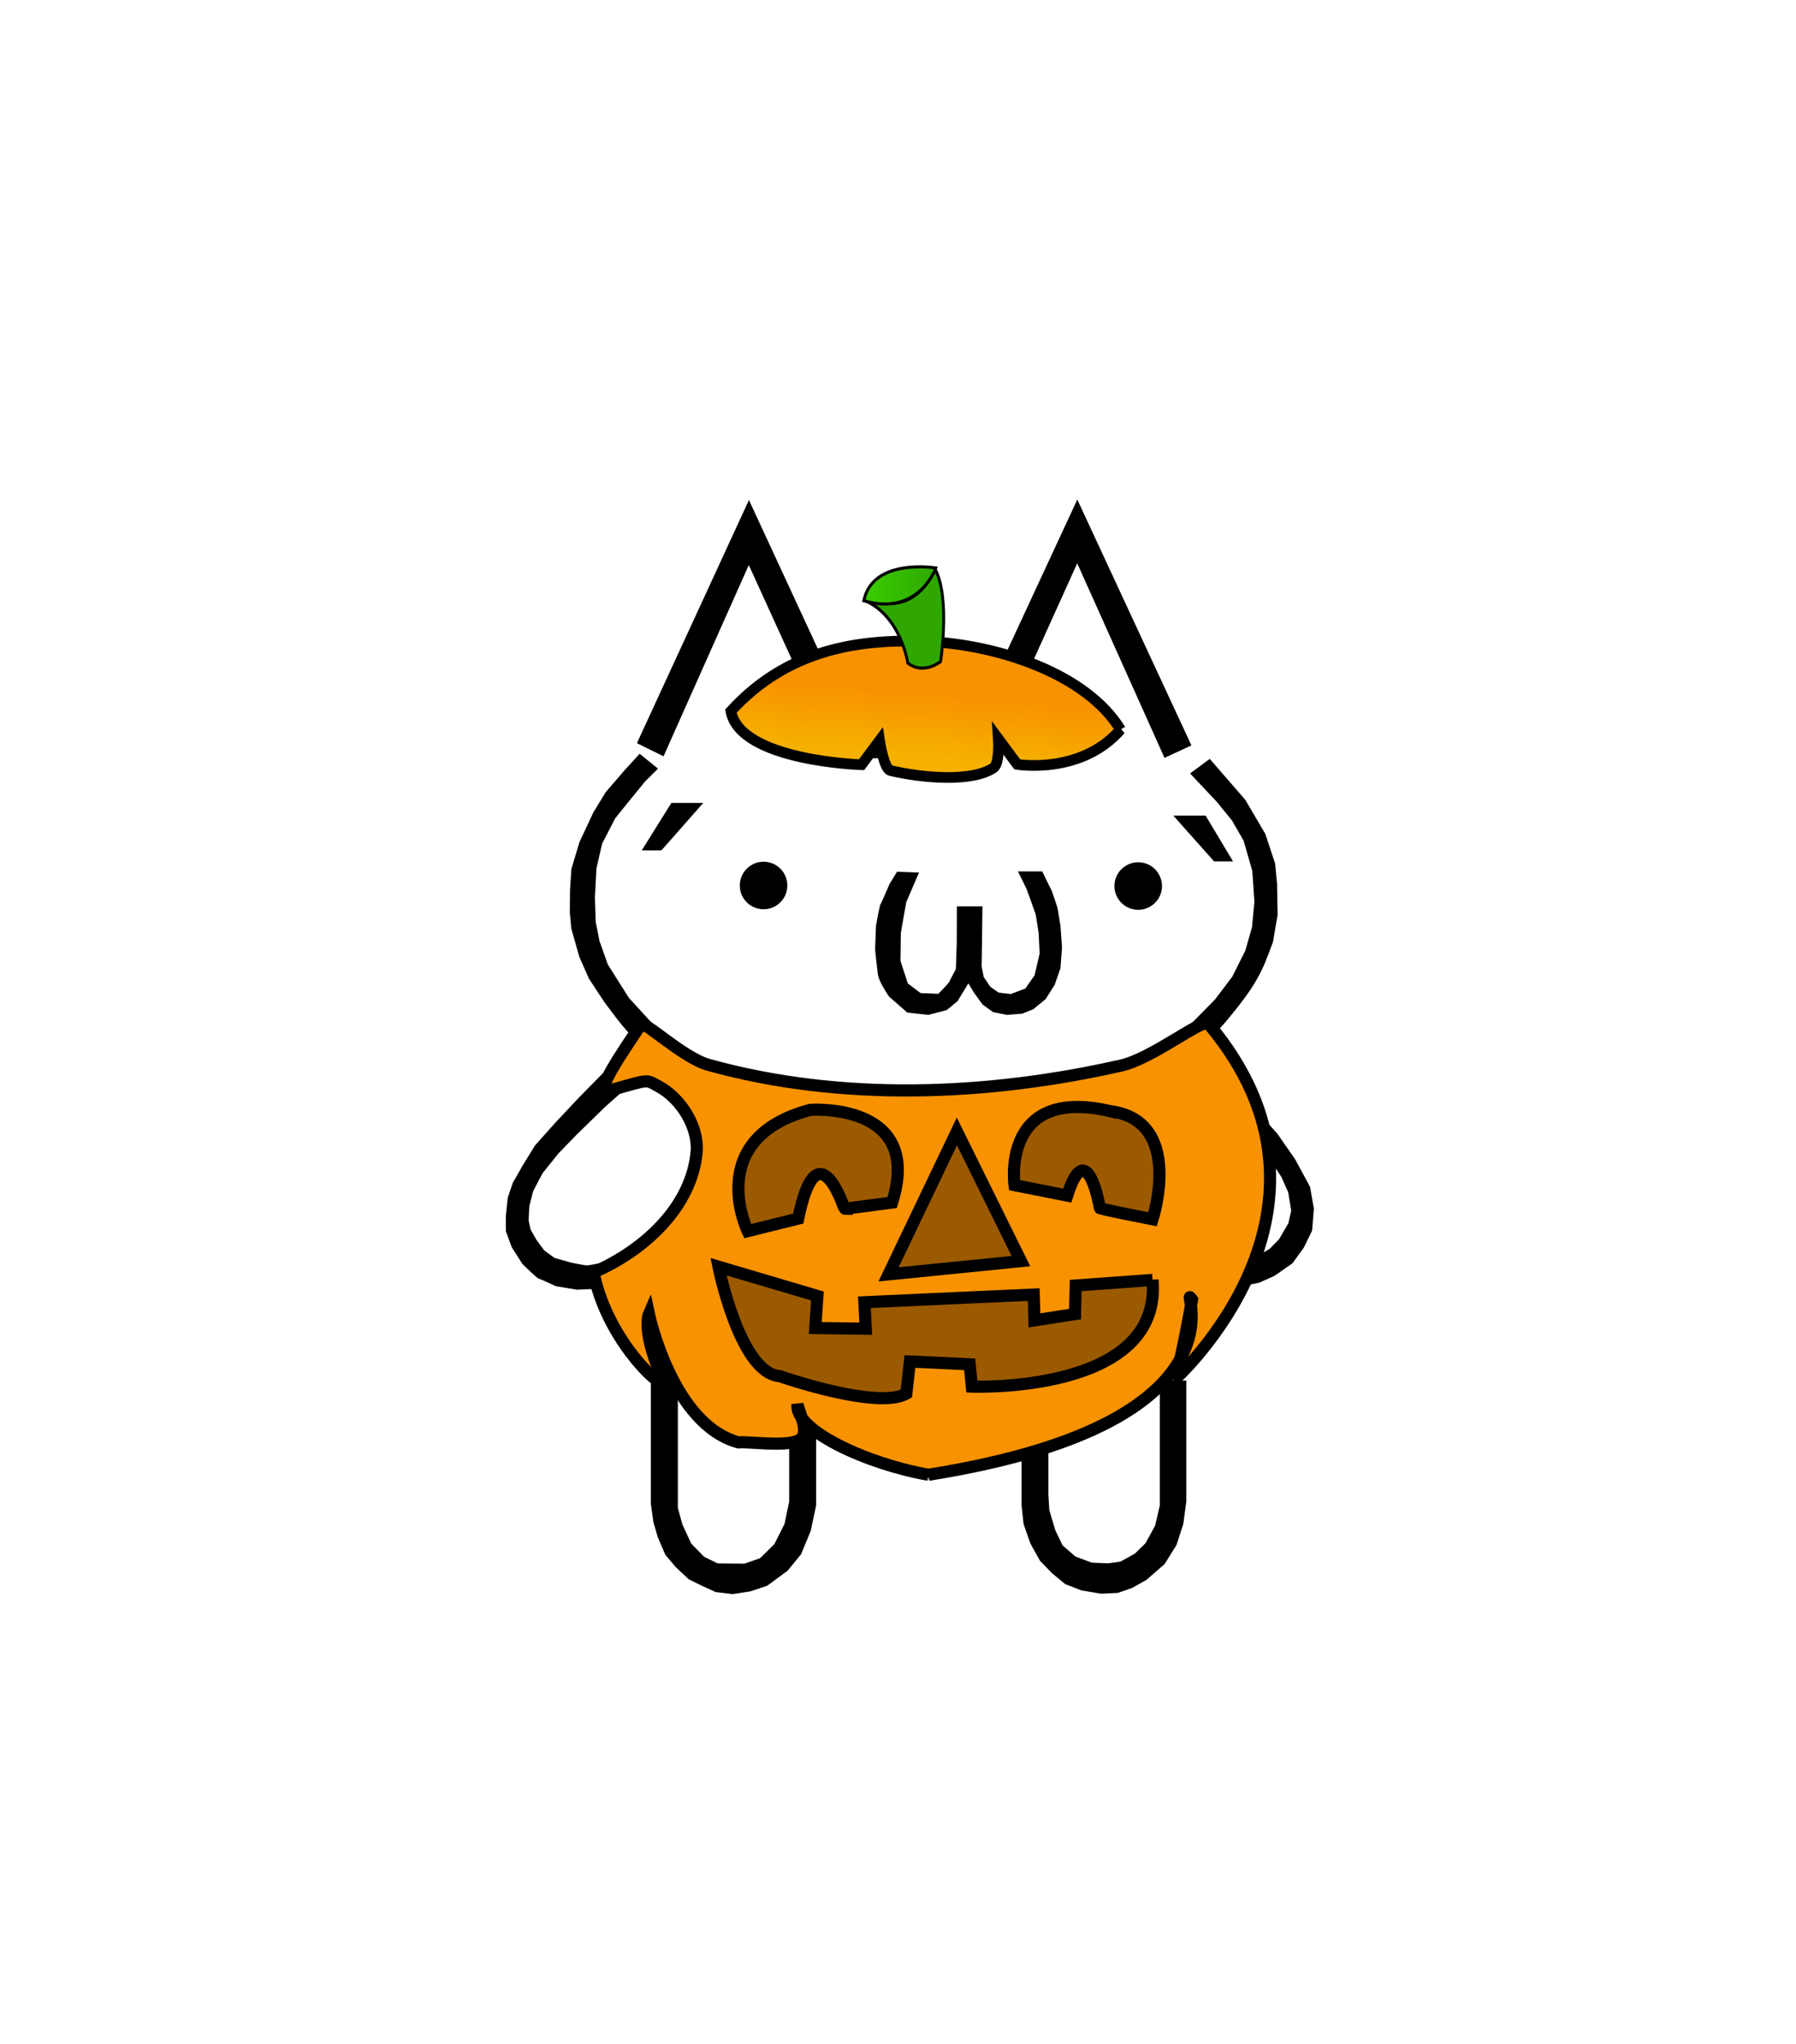 <?xml version="1.0" encoding="UTF-8" standalone="no"?>
<svg height="182" width="160" version="1.1" id="svg3" xml:space="preserve" xmlns:xlink="http://www.w3.org/1999/xlink"
  xmlns="http://www.w3.org/2000/svg" xmlns:svg="http://www.w3.org/2000/svg">
  <defs id="defs3">
    <linearGradient xlink:href="#linearGradient32" id="linearGradient34" x1="104.258" y1="46.429" x2="78.232"
      y2="46.429" gradientUnits="userSpaceOnUse" />
    <linearGradient id="linearGradient32">
      <stop style="stop-color:#3ace00;stop-opacity:1;" offset="0" id="stop33" />
      <stop style="stop-color:#2fa700;stop-opacity:1;" offset="1" id="stop34" />
    </linearGradient>
    <linearGradient xlink:href="#linearGradient30" id="linearGradient31" x1="83.773" y1="47.414" x2="80.648"
      y2="83.132" gradientUnits="userSpaceOnUse" gradientTransform="translate(0.273,-2.162)" />
    <linearGradient id="linearGradient30">
      <stop style="stop-color:#f89200;stop-opacity:1;" offset="0" id="stop30" />
      <stop style="stop-color:#f89200;stop-opacity:1;" offset="0.461" id="stop32" />
      <stop style="stop-color:#f5b000;stop-opacity:1;" offset="0.615" id="stop31" />
    </linearGradient>
    <linearGradient xlink:href="#linearGradient30" id="linearGradient31" x1="83.773" y1="47.414" x2="80.648"
      y2="83.132" gradientUnits="userSpaceOnUse" gradientTransform="translate(0.273,-2.162)" />
  </defs>
  <path
    d="m 58.358,66.2 -1.446,2.355 -4.134,5.646 -1.373,6.523 1.437,4.559 3.337,6.156 0.156,0.694 -0.545,1.5 -0.894,2.974 -4.246,4.09 -3.906,5.122 -0.5,3.498 1.623,3.06 3.37,1.125 4.06,-10e-4 3.199,-1.351 -0.068,2.416 0.33,4.422 0.541,1.611 0.629,1.467 0.46,0.816 -0.941,1.961 0.11,10.928 2.074,3.443 4.053,1.501 3.266,-1.269 1.894,-3.04 0.84,-12.855 -1.38,-0.62 6.11,-1.423 11.663,-0.023 5.318,1.415 -0.995,1.1 0.266,8.853 0.29,3.401 1.724,3.292 3.534,0.704 2.85,-0.376 2.781,-3.047 1.06,-5.79 -0.397,-7.27 -1.183,-0.83 1.533,-10.687 3.465,1.396 4.837,-0.663 2.05,-2.8 0.483,-3.778 -1.723,-4.305 -2.448,-2.492 -5.326,-5.745 -0.166,-2.437 2.835,-0.964 3.977,-6.408 0.133,-6.317 -0.969,-3.683 -2.254,-4.107 -1.983,-1.65 -2.82,-1.393 -8.526,-18.03 -1.081,1.018 -8.066,16.618 -11.82,0.173 -8.575,-17.368 -1.195,1.258 z"
    fill="#ffffff" id="path1" />
  <circle cx="68.024" cy="78.852" r="2.118" id="circle1" />
  <circle cx="101.399" cy="78.901" r="2.118" id="circle2" />
  <path
    d="m 58.919,75.731 h -1.75 l 2.64,-4.23 h 2.84 z m 22.953,1.969 -1.138,2.637 -0.482,2.744 -0.03,2.498 0.654,1.998 1.138,0.857 1.58,0.063 c 0,0 0.89,-0.906 0.968,-1.061 0.078,-0.156 0.594,-1.155 0.594,-1.155 0,0 0.078,-2.2 0.078,-2.385 l 0.013,-3.183 h 2.275 l -0.031,2.722 -0.042,2.619 0.19,0.95 0.59,0.871 0.739,0.517 1.075,0.125 1.295,-0.485 0.827,-1.17 0.453,-1.946 c 0,0 -0.077,-1.516 -0.077,-1.685 0,-0.17 -0.281,-1.824 -0.281,-1.824 0,0 -0.732,-2.06 -0.793,-2.212 a 82.04,82.04 0 0 0 -0.784,-1.598 l 2.17,0.003 c 0,0 0.659,1.39 0.765,1.557 0.106,0.168 0.59,1.684 0.59,1.684 l 0.264,1.589 0.14,1.95 -0.139,1.834 -0.513,1.48 -0.81,1.276 -1.092,0.897 -0.99,0.4 -1.39,0.107 -1.214,-0.25 -0.934,-0.672 -0.795,-1.107 -0.466,-0.779 -0.965,1.588 -0.967,0.796 -1.635,0.422 -1.872,-0.201 -1.62,-1.42 c 0,0 -0.907,-1.294 -1,-1.98 -0.093,-0.687 -0.25,-2.203 -0.25,-2.203 l 0.079,-2.118 c 0,0 0.314,-1.797 0.405,-1.934 0.092,-0.136 0.802,-1.8 0.802,-1.8 l 0.67,-1.089 z m 27.975,-0.993 h -1.688 l -3.633,-4.08 h 2.876 z m -6.105,-9.219 2.398,-1.112 -10.167,-21.891 -9.744,20.991 -9.803,0.005 -9.705,-20.953 -9.979,21.65 2.37,1.171 7.595,-17.034 7.868,17.26 13.611,-0.212 7.78,-17.199 z"
    id="path2" />
  <path
    d="m 107.774,67.578 3.162,3.641 1.79,3.046 0.872,2.638 0.172,1.791 0.048,2.78 -0.413,2.408 c 0,0 -0.591,1.647 -0.97,2.434 -0.292,0.61 -0.628,1.2 -1.002,1.762 -0.676,1.017 -1.45,1.967 -2.234,2.902 -0.461,0.551 -1.452,1.594 -1.452,1.594 l -1.717,-1.327 2.199,-2.23 1.56,-2.061 1.156,-2.31 0.593,-2.09 0.214,-2.248 -0.187,-2.747 -0.778,-2.7 -1.03,-1.794 -1.371,-1.681 -2.368,-2.512 z m -51.038,25.208 1.792,-1.191 -2.506,-2.741 -1.875,-2.97 -0.74,-2.088 -0.337,-1.7 -0.07,-2.188 0.134,-2.571 0.509,-2.214 1.17,-2.263 1.29,-1.6 1.38,-1.688 1.137,-1.125 -1.636,-1.324 -1.402,1.532 -1.622,1.888 -1.104,1.81 -1.24,2.65 -0.716,2.397 -0.118,1.844 -0.02,2.021 0.132,1.423 0.72,2.529 0.86,1.942 1.358,2.063 c 0,0 1.015,1.379 1.558,2.04 0.43,0.524 1.345,1.524 1.345,1.524 z m -0.946,0.667 1.672,1.96 -3.569,3.168 -2.525,2.463 -1.609,1.658 -1.42,1.766 -0.842,1.603 -0.342,1.341 -0.065,1.246 0.173,0.82 0.527,0.93 0.703,0.951 0.907,0.658 1.557,0.436 c 0,0 1.143,0.23 1.327,0.23 0.184,0 1.51,-0.264 1.51,-0.264 l 1.405,-0.516 1.449,-0.861 1.604,-1.6 1.418,-1.988 c 0,0 1.049,-1.7 1.122,-1.84 0.074,-0.14 0.354,-0.624 0.354,-0.624 l 1.897,2.024 -1.343,2.022 -1.376,1.719 -1.14,0.966 -2.608,1.998 -1.715,0.765 -1.321,0.265 -2.153,0.095 -1.868,-0.311 c 0,0 -1.372,-0.636 -1.542,-0.682 -0.17,-0.046 -1.435,-1.295 -1.435,-1.295 l -0.961,-1.506 -0.515,-1.416 -0.001,-1.372 0.172,-1.62 0.45,-1.322 0.874,-1.526 1.092,-1.78 1.746,-1.96 2.088,-2.225 1.909,-1.944 z m 48.691,1.555 1.67,-2.075 4.64,4.685 2.998,3.329 1.594,2.292 1.325,2.449 0.34,1.934 -0.156,1.954 -0.733,1.512 -1.013,1.403 -1.608,1.124 -1.358,0.608 -2.137,0.433 -1.635,-0.057 -1.89,-0.623 -1.81,-1.201 -2.289,-1.9 -1.475,-1.556 1.768,-1.79 1.546,2.11 1.483,1.401 1.749,0.966 1.37,0.357 1.544,-0.02 1.448,-0.389 1.274,-0.76 0.822,-0.843 0.833,-1.427 0.248,-1.12 -0.266,-1.631 -0.611,-1.371 -1.204,-1.828 -1.279,-1.45 -1.43,-1.51 -2.045,-1.796 -2.34,-1.979 z m -1.156,27.93 v 11.12 l -0.421,1.804 -0.859,1.566 -0.95,0.926 -1.282,0.706 -1.097,0.155 -1.452,-0.063 -1.46,-0.547 -1.14,-0.988 -0.654,-1.364 -0.528,-1.767 -0.087,-1.365 V 122.9 h -2.39 v 11.123 l 0.18,1.686 0.606,1.731 0.857,1.545 1.094,1.125 1.154,0.954 1.45,0.563 1.75,0.292 1.508,-0.076 1.246,-0.437 1.262,-0.703 1.636,-1.42 1.063,-1.702 0.609,-1.886 0.265,-1.996 v -10.764 z m -33.02,-0.006 v 10.78 l -0.412,1.986 -0.91,1.811 -1.278,1.25 -1.385,0.482 -2.385,-0.023 -1.211,-0.591 -1.144,-1.169 -0.793,-1.72 -0.398,-1.466 v -11.39 H 57.98 v 11.02 l 0.231,1.654 0.39,1.337 0.671,1.557 0.906,1.076 1.173,1.105 1.076,0.53 1.325,0.609 1.521,0.184 1.556,-0.24 1.514,-0.502 1.822,-1.342 1.201,-1.467 0.858,-2.074 0.484,-2.285 V 122.91 Z"
    id="path3" />
  <g id="g3" style="display:inline;opacity:1" transform="translate(-0.218,-0.357)">
    <path style="display:inline;fill:#f89200;fill-opacity:1;stroke:#000000;stroke-width:1.081;stroke-opacity:1"
      d="m 82.935,131.683 c -5.545,-0.973 -11.929,-3.968 -11.672,-6.237 0.467,1.469 1.04,2.762 0.031,3.206 -1.235,0.544 -4.242,0.065 -5.293,0.146 -5.895,-1.584 -7.977,-11.428 -7.977,-11.428 0,0 -0.725,1.649 1.434,6.223 -0.748,0.196 -5.279,-4.32 -6.359,-9.93 4.786,-2.091 8.729,-6.005 9.175,-10.675 0.215,-2.249 -1.378,-4.809 -3.366,-5.883 -1.169,-0.631 -0.785,-0.649 -3.978,0.241 -2.611,1.355 1.127,-3.823 2.395,-5.772 0.242,-0.373 3.756,2.981 6.005,3.606 11.811,3.284 24.821,2.768 36.777,0.059 2.799,-0.634 7.311,-4.262 7.764,-3.724 13.923,16.514 -3.01,31.697 -3.01,31.697 0,0 0.435,-0.873 1.551,-7.116 -1.484,-2.117 6.628,10.786 -23.478,15.587 z"
      id="path4" />
    <path style="display:inline;fill:#9b5a00;fill-opacity:1;stroke:#000000;stroke-width:1.081;stroke-opacity:1"
      d="m 99.156,99.312 c -9.826,-2.297 -8.558,6.58 -8.558,6.58 l 4.691,0.931 c 1.775,-5.587 2.916,1.117 2.916,1.117 0,0 -0.063,0.062 4.691,0.993 0,0 2.853,-8.753 -3.74,-9.622 z"
      id="path5" />
    <path style="display:inline;fill:#9b5a00;fill-opacity:1;stroke:#000000;stroke-width:1.081;stroke-opacity:1"
      d="m 79.694,107.444 c -4.311,0.559 -4.247,0.559 -4.247,0.559 0,0 -2.409,-7.511 -4.121,0.869 -4.501,1.117 -4.501,1.117 -4.501,1.117 0,0 -3.994,-8.256 5.579,-10.801 0,0 10.143,-0.745 7.29,8.256 z"
      id="path6" />
    <path style="display:inline;fill:#9b5a00;fill-opacity:1;stroke:#000000;stroke-width:1.081;stroke-opacity:1"
      d="m 85.463,101.112 5.706,11.546 -11.791,1.179 z" id="path7" />
    <path style="display:inline;fill:#9b5a00;fill-opacity:1;stroke:#000000;stroke-width:1.081;stroke-opacity:1"
      d="m 102.896,114.334 -6.847,0.497 -0.063,2.545 -3.613,0.559 -0.063,-2.297 -15.088,0.683 0.127,2.359 -4.501,-0.062 0.19,-2.856 -8.812,-2.607 c 0,0 1.902,9.498 5.452,9.746 0,0 8.685,3.042 11.284,1.552 l 0.317,-2.856 5.325,0.248 0.19,1.986 c 0,0 16.99,0.683 16.102,-9.498 z"
      id="path8" />
    <path style="display:none;fill:#f86400;fill-opacity:1;stroke:#000000;stroke-width:1.002;stroke-opacity:1"
      d="m 54.897,102.901 c 3.092,-2.199 6.043,-9.646 6.043,-9.646 0,0 3.022,11.331 6.625,11.273 20.783,-0.331 35.905,4.014 49.161,-7.206 4.609,-3.901 -12.137,-15.792 -16.968,-12.668 -4.757,3.076 -7.671,2.823 -11.854,1.162 -6.016,-2.388 -12.439,-4.642 -18.13,-1.162 -2.83,1.73 -5.123,3.892 -9.646,-0.349 -2.419,-2.268 -13.775,9.607 -17.378,14.207 -3.603,4.6 1.234,5.388 3.435,6.387 2.713,1.231 6.284,-0.272 8.712,-1.999 z"
      id="path19" />
  </g>
  <g id="layer2">
      <g id="g1" style="display:inline">
         <g id="g15" style="display:inline;fill:#3ace00;fill-opacity:1;stroke:#000000;stroke-opacity:1"
            transform="matrix(-0.259,0,0,0.276,103.806,39.316)">
            <path
               style="display:inline;fill:url(#linearGradient31);fill-opacity:1;stroke:#000000;stroke-width:0.95;stroke-opacity:1"
               d="m 99.825,64.919 c -3.528,4.043 -9.213,3.09 -9.213,3.09 l -1.684,-2.265 c 0,0 0.148,2.181 -0.441,2.578 -1.879,1.266 -6.254,0.926 -9.18,0.236 -0.595,-0.14 -0.978,-2.668 -0.978,-2.668 l -1.607,2.15 c 0,0 -10.85,-0.319 -11.656,-4.76 4.985,-5.446 11.294,-6.454 17.465,-6.193 6.322,0.267 14.252,2.853 17.293,7.833 z"
               id="path30" transform="matrix(-3.856,0,0,3.63,400.297,-142.703)" />
            <path
               style="display:inline;fill:#2fa700;fill-opacity:1;stroke:#000000;stroke-width:1.002;stroke-opacity:1"
               d="m 104.017,51.02 c -5.831,0.939 -16.846,5.223 -24.987,-9.646 -5.12,9.421 -1.743,29.636 -1.743,29.636 0,0 5.811,4.416 11.273,0.465 0,0 2.345,-15.583 15.457,-20.455 z"
               id="path14" />
            <path
               style="display:inline;fill:url(#linearGradient34);fill-opacity:1;stroke:#000000;stroke-width:1.002;stroke-opacity:1"
               d="m 103.668,51.369 c -18.944,5.23 -24.755,-10.576 -24.755,-10.576 0,0 21.733,-3.37 24.755,10.576 z"
               id="path15" />
         </g>
      </g>
   </g>
</svg>